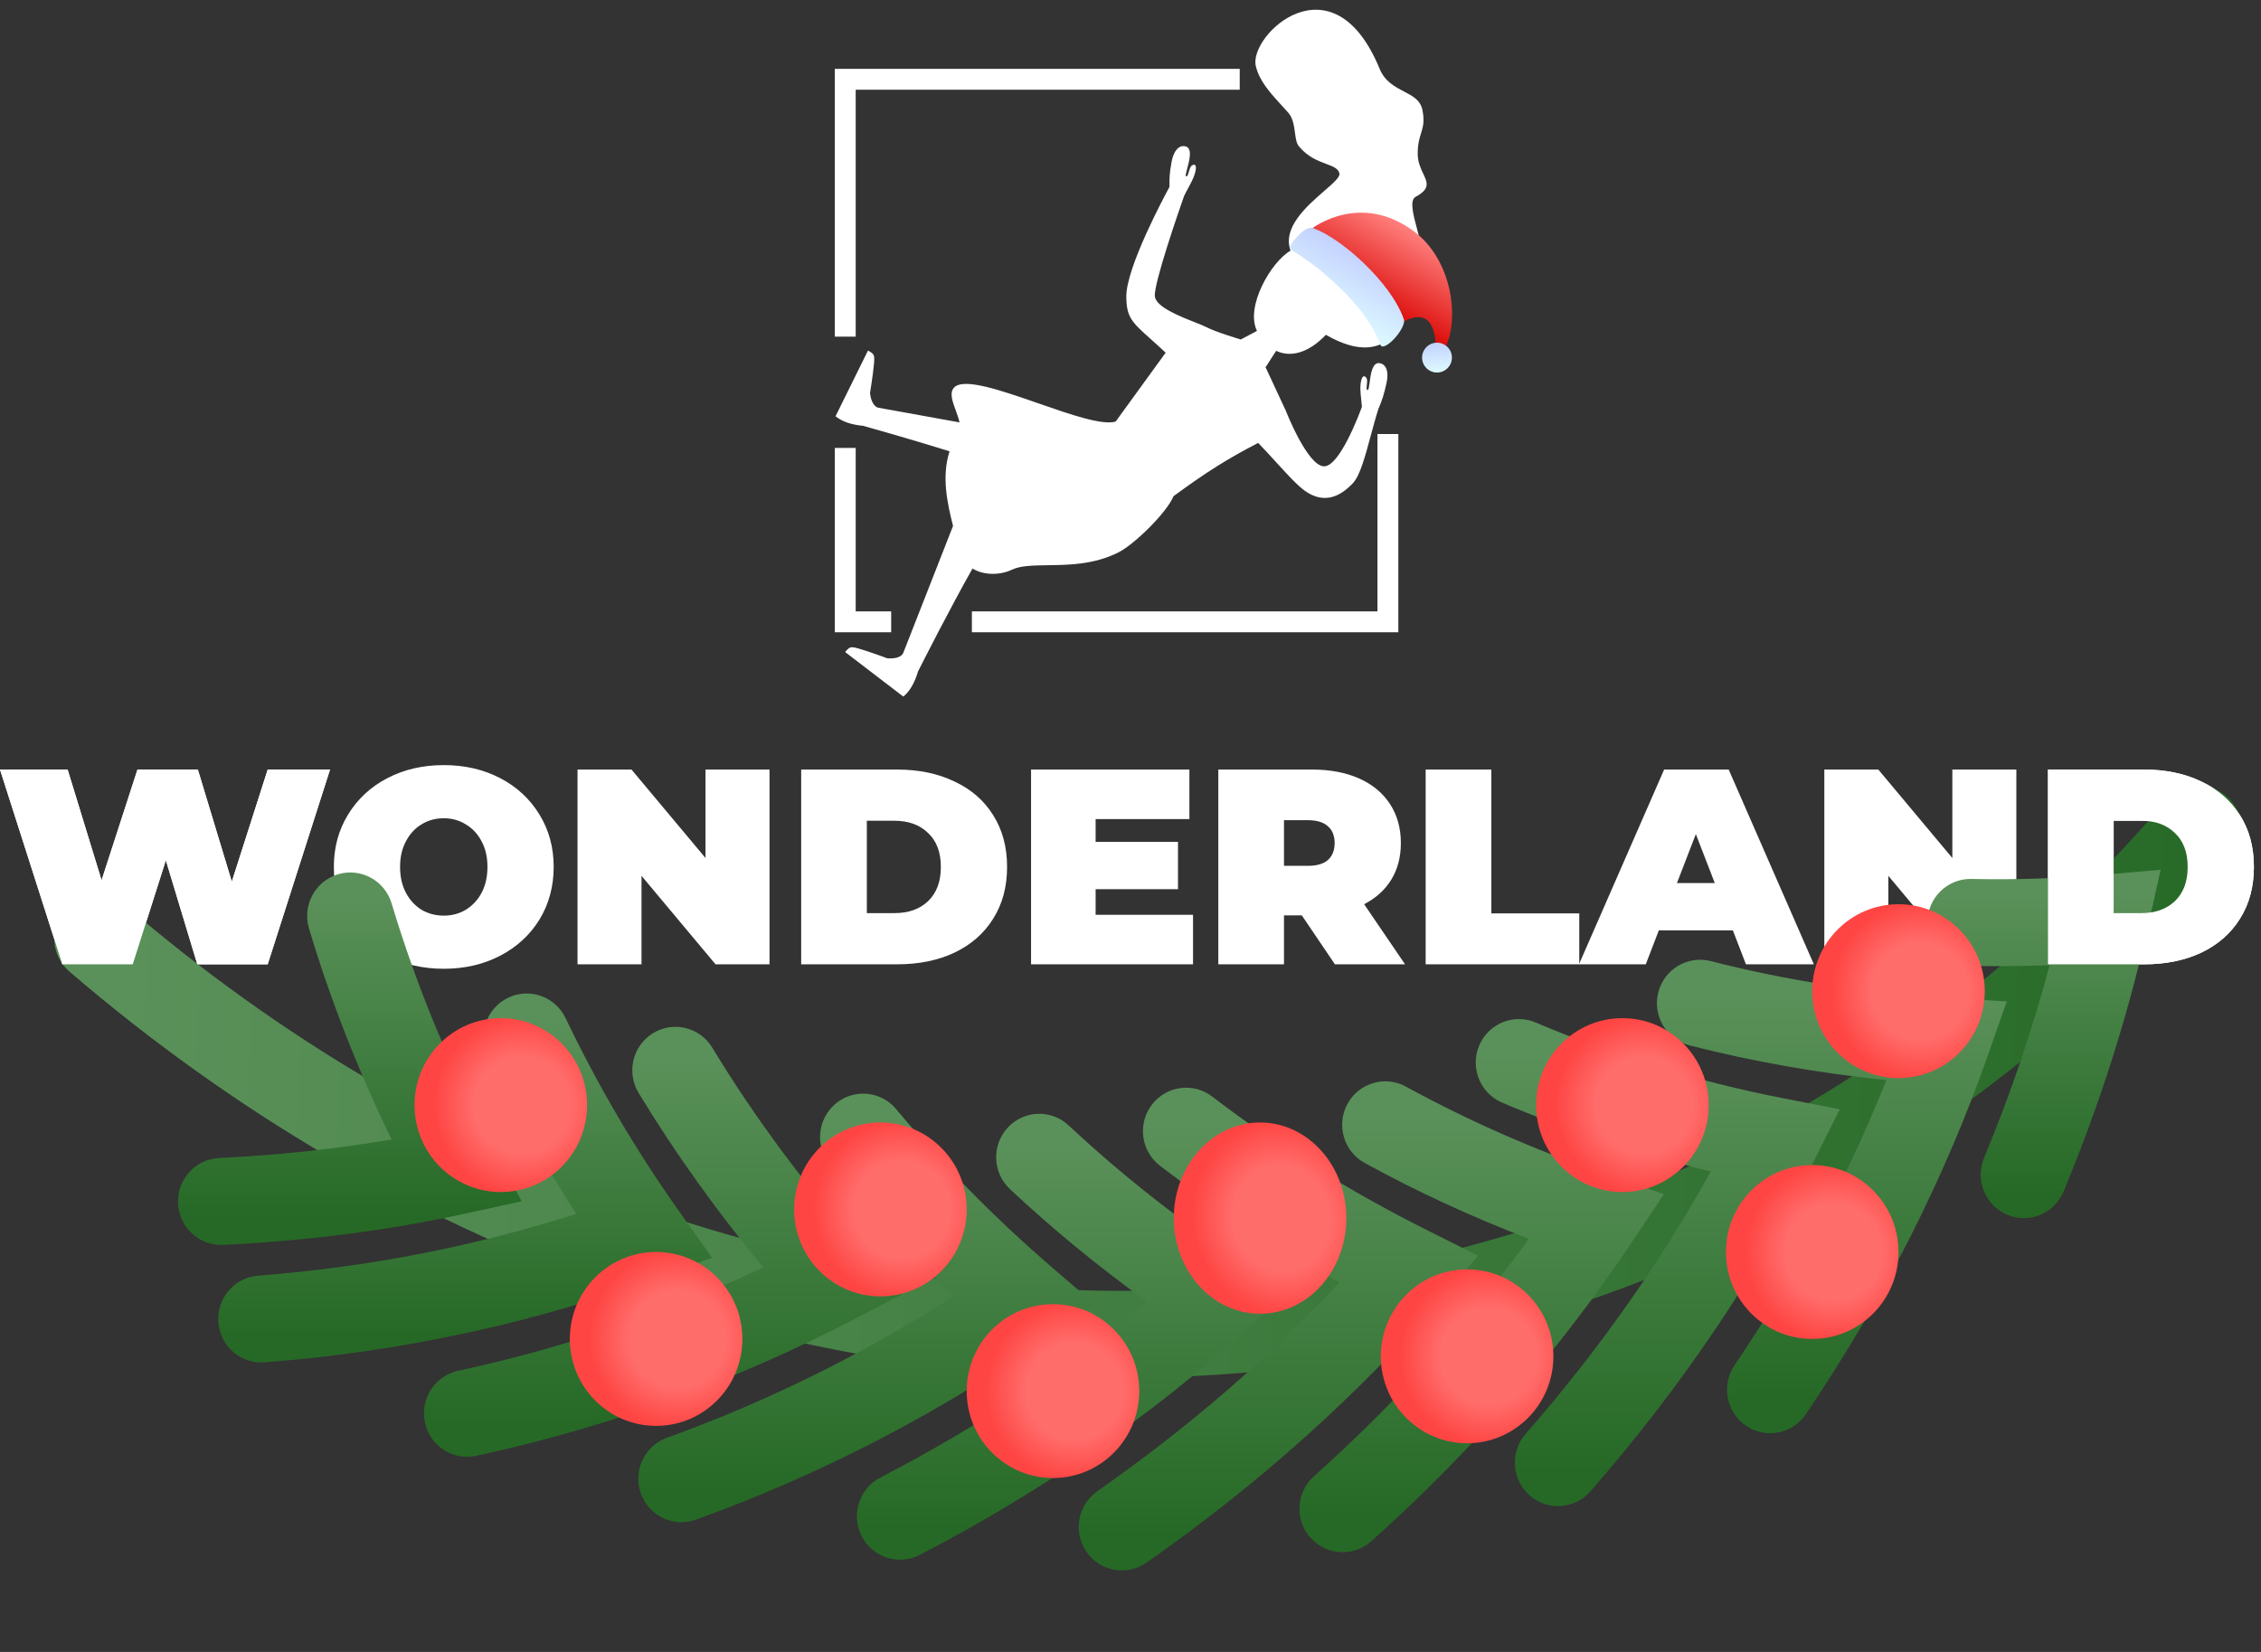 <svg width="130" height="95" viewBox="0 0 130 95" fill="none" xmlns="http://www.w3.org/2000/svg">
<rect x="0" y="0" width="130" height="95" fill="#333333" stroke="none"/>
<path fill-rule="evenodd" clip-rule="evenodd" d="M48 3.96H71.28V5.16H49.2V19.36H48V3.96ZM79.2 35.16V24.96H80.4V36.36H55.88V35.16H79.2ZM49.2 35.16V25.76H48V36.36H51.24V35.16H49.2Z" fill="white"/>
<path fill-rule="evenodd" clip-rule="evenodd" d="M77.011 9.964C77.067 10.175 76.659 10.53 76.132 10.988C75.138 11.852 73.72 13.084 74.201 14.415C73.091 15.044 71.582 17.641 72.273 19.03L71.341 19.523L71.341 19.523C71.341 19.523 69.901 19.1 69.341 18.803C69.207 18.733 68.974 18.641 68.696 18.531L68.696 18.531C67.808 18.181 66.461 17.649 66.4 17.04C66.327 16.311 67.814 12.031 68.08 11.274C68.152 11.119 68.236 10.965 68.32 10.81C68.515 10.452 68.71 10.094 68.755 9.731C68.778 9.537 68.728 9.384 68.516 9.527C68.44 9.585 68.395 9.739 68.354 9.879L68.354 9.879C68.308 10.036 68.268 10.174 68.197 10.139C68.148 10.114 68.197 9.932 68.261 9.694C68.385 9.232 68.565 8.561 68.197 8.427C67.931 8.33 67.519 8.468 67.36 9.324C67.239 9.969 67.24 10.231 67.24 10.703L67.24 10.753C66.918 11.344 64.76 15.374 64.76 17.04C64.76 18.242 65.075 18.524 66.148 19.486L66.148 19.486L66.148 19.486C66.396 19.709 66.685 19.968 67.021 20.283L64.146 24.244C63.375 24.474 61.548 23.838 59.706 23.197L59.706 23.197C57.573 22.455 55.42 21.706 54.861 22.283C54.575 22.578 54.764 23.093 54.955 23.612L54.955 23.612C55.039 23.843 55.125 24.076 55.169 24.291L50.501 23.447C50.187 23.378 50.05 22.906 50.023 22.595C50.105 22.118 50.306 20.766 50.261 20.527C50.228 20.356 50.152 20.29 49.906 20.16L48.04 23.939C48.476 24.292 49.06 24.436 49.621 24.487L49.621 24.487C50.146 24.634 52.417 25.273 54.597 25.953C54.125 27.401 54.472 28.974 54.797 30.245L51.933 37.552C51.804 37.846 51.315 37.889 51.004 37.855C50.552 37.682 49.265 37.224 49.021 37.222C48.848 37.221 48.768 37.283 48.593 37.498L51.939 40.061C52.37 39.701 52.624 39.157 52.783 38.616L52.782 38.616C53.084 38.019 54.617 34.995 55.915 32.696C56.6 33.115 57.544 33.069 58.181 32.763C58.673 32.527 59.396 32.517 60.24 32.505H60.24H60.24C61.457 32.489 62.926 32.469 64.32 31.76C65.242 31.291 67.1 29.46 67.474 28.535C69.359 27.152 70.557 26.395 72.342 25.471C72.69 25.833 73.032 26.207 73.356 26.562L73.356 26.562C74.009 27.277 74.591 27.913 75.013 28.217C76.118 29.011 77.055 28.573 77.796 27.776C78.197 27.344 78.495 26.24 78.808 25.076L78.808 25.075L78.808 25.075C78.951 24.545 79.097 24.004 79.257 23.507H79.259C79.461 23.028 79.578 22.687 79.721 22.018C79.9 21.182 79.571 20.896 79.289 20.881C78.897 20.859 78.808 21.535 78.747 22.001C78.715 22.242 78.691 22.426 78.636 22.429C78.557 22.433 78.572 22.292 78.589 22.133L78.589 22.133C78.605 21.99 78.622 21.833 78.574 21.752C78.432 21.539 78.328 21.658 78.275 21.843C78.178 22.188 78.222 22.588 78.266 22.987L78.266 22.988L78.266 22.989C78.281 23.126 78.296 23.263 78.305 23.397C78.164 23.785 77.032 26.817 76.133 26.817C75.173 26.817 73.92 23.597 73.92 23.597L73.919 23.597L72.764 21.114L72.769 21.108C72.84 21.015 72.928 20.875 73.033 20.707L73.033 20.707C73.132 20.55 73.247 20.367 73.377 20.176C74.22 20.577 75.255 20.285 76.233 19.254C79.804 21.311 80.857 18.555 81.52 16.56C82.2 15.888 81.82 14.464 81.5 13.263C81.248 12.321 81.033 11.515 81.396 11.318C82.242 10.858 82.073 10.502 81.83 9.987C81.686 9.682 81.516 9.321 81.514 8.851C81.512 8.282 81.614 7.956 81.705 7.662C81.817 7.301 81.914 6.989 81.788 6.339C81.676 5.758 81.221 5.52 80.716 5.257C80.197 4.986 79.625 4.688 79.325 3.959C76.623 -2.608 71.758 2.051 72.208 3.814C72.431 4.689 72.993 5.302 73.852 6.24L73.853 6.241L73.854 6.243L73.855 6.243L73.856 6.245L73.857 6.245C73.921 6.315 73.986 6.387 74.053 6.46C74.341 6.775 74.401 7.226 74.456 7.63C74.499 7.947 74.537 8.235 74.678 8.407C75.184 9.027 75.782 9.25 76.248 9.425C76.639 9.571 76.937 9.683 77.011 9.964Z" fill="white"/>
<g clip-path="url(#clip0_547_8040)">
<path d="M75.475 13.115C75.475 13.115 78.202 11.013 81.28 13.291C83.575 14.994 83.924 18.499 83.052 20.085C82.848 20.455 82.55 20.124 82.55 20.124C82.55 20.124 82.626 18.727 81.948 18.335C81.353 17.992 80.45 18.653 80.45 18.653C80.45 18.653 79.333 17.908 77.108 15.708C74.883 13.507 75.475 13.115 75.475 13.115Z" fill="url(#paint0_linear_547_8040)"/>
<path d="M80.716 18.358C80.862 18.781 79.904 19.954 79.47 19.927C79.239 19.913 79.286 18.709 76.977 16.494C75.141 14.733 74.137 14.434 74.16 14.228C74.184 14.022 75.007 12.958 75.475 13.115C77.075 13.649 79.981 16.235 80.716 18.358Z" fill="url(#paint1_linear_547_8040)"/>
<path d="M82.698 21.421C83.17 21.379 83.519 20.962 83.477 20.49C83.436 20.018 83.019 19.669 82.547 19.711C82.075 19.753 81.726 20.169 81.768 20.641C81.81 21.113 82.226 21.462 82.698 21.421Z" fill="url(#paint2_linear_547_8040)"/>
</g>
<path d="M18.976 44.256L15.392 55.456H11.344L9.536 49.472L7.632 55.456H3.584L0 44.256H3.888L5.84 50.624L7.904 44.256H11.376L13.328 50.704L15.392 44.256H18.976Z" fill="white"/>
<path d="M25.515 55.712C24.309 55.712 23.227 55.461 22.267 54.96C21.307 54.459 20.555 53.765 20.011 52.88C19.467 51.984 19.195 50.976 19.195 49.856C19.195 48.736 19.467 47.733 20.011 46.848C20.555 45.952 21.307 45.253 22.267 44.752C23.227 44.251 24.309 44 25.515 44C26.72 44 27.803 44.251 28.763 44.752C29.723 45.253 30.475 45.952 31.019 46.848C31.563 47.733 31.835 48.736 31.835 49.856C31.835 50.976 31.563 51.984 31.019 52.88C30.475 53.765 29.723 54.459 28.763 54.96C27.803 55.461 26.72 55.712 25.515 55.712ZM25.515 52.656C25.984 52.656 26.405 52.544 26.779 52.32C27.163 52.085 27.467 51.76 27.691 51.344C27.915 50.917 28.027 50.421 28.027 49.856C28.027 49.291 27.915 48.8 27.691 48.384C27.467 47.957 27.163 47.632 26.779 47.408C26.405 47.173 25.984 47.056 25.515 47.056C25.045 47.056 24.619 47.173 24.235 47.408C23.861 47.632 23.563 47.957 23.339 48.384C23.115 48.8 23.003 49.291 23.003 49.856C23.003 50.421 23.115 50.917 23.339 51.344C23.563 51.76 23.861 52.085 24.235 52.32C24.619 52.544 25.045 52.656 25.515 52.656Z" fill="white"/>
<path d="M44.245 44.256V55.456H41.141L36.885 50.368V55.456H33.205V44.256H36.309L40.565 49.344V44.256H44.245Z" fill="white"/>
<path d="M46.065 44.256H51.584C52.833 44.256 53.931 44.485 54.88 44.944C55.84 45.392 56.582 46.037 57.105 46.88C57.638 47.723 57.904 48.715 57.904 49.856C57.904 50.997 57.638 51.989 57.105 52.832C56.582 53.675 55.84 54.325 54.88 54.784C53.931 55.232 52.833 55.456 51.584 55.456H46.065V44.256ZM51.425 52.512C52.235 52.512 52.88 52.283 53.361 51.824C53.851 51.355 54.096 50.699 54.096 49.856C54.096 49.013 53.851 48.363 53.361 47.904C52.88 47.435 52.235 47.2 51.425 47.2H49.84V52.512H51.425Z" fill="white"/>
<path d="M68.595 52.608V55.456H59.283V44.256H68.387V47.104H62.995V48.416H67.731V51.136H62.995V52.608H68.595Z" fill="white"/>
<path d="M74.849 52.64H73.825V55.456H70.049V44.256H75.441C76.475 44.256 77.377 44.427 78.145 44.768C78.913 45.109 79.505 45.6 79.921 46.24C80.337 46.88 80.545 47.627 80.545 48.48C80.545 49.28 80.364 49.979 80.001 50.576C79.638 51.173 79.115 51.648 78.433 52L80.785 55.456H76.753L74.849 52.64ZM76.737 48.48C76.737 48.064 76.609 47.744 76.353 47.52C76.097 47.285 75.713 47.168 75.201 47.168H73.825V49.792H75.201C75.713 49.792 76.097 49.68 76.353 49.456C76.609 49.221 76.737 48.896 76.737 48.48Z" fill="white"/>
<path d="M81.971 44.256H85.747V52.528H90.803V55.456H81.971V44.256Z" fill="white"/>
<path d="M99.634 53.504H95.378L94.626 55.456H90.786L95.682 44.256H99.394L104.29 55.456H100.386L99.634 53.504ZM98.594 50.784L97.506 47.968L96.418 50.784H98.594Z" fill="white"/>
<path d="M115.933 44.256V55.456H112.829L108.573 50.368V55.456H104.893V44.256H107.997L112.253 49.344V44.256H115.933Z" fill="white"/>
<path d="M117.752 44.256H123.272C124.52 44.256 125.619 44.485 126.568 44.944C127.528 45.392 128.269 46.037 128.792 46.88C129.325 47.723 129.592 48.715 129.592 49.856C129.592 50.997 129.325 51.989 128.792 52.832C128.269 53.675 127.528 54.325 126.568 54.784C125.619 55.232 124.52 55.456 123.272 55.456H117.752V44.256ZM123.112 52.512C123.923 52.512 124.568 52.283 125.048 51.824C125.539 51.355 125.784 50.699 125.784 49.856C125.784 49.013 125.539 48.363 125.048 47.904C124.568 47.435 123.923 47.2 123.112 47.2H121.528V52.512H123.112Z" fill="white"/>
<path fill-rule="evenodd" clip-rule="evenodd" d="M128.034 45.8C129.07 46.704 129.182 48.283 128.285 49.326C95.229 87.783 41.687 88.262 3.991 55.873C2.949 54.977 2.824 53.399 3.713 52.348C4.602 51.297 6.167 51.172 7.21 52.068C42.835 82.678 93.266 82.431 124.536 46.052C125.433 45.009 126.999 44.896 128.034 45.8Z" fill="url(#paint3_linear_547_8040)"/>
<path fill-rule="evenodd" clip-rule="evenodd" d="M29.206 57.383C30.44 56.783 31.922 57.305 32.517 58.548C34.331 62.337 36.5 66.07 39.041 69.653L40.94 72.33L37.872 73.456C30.946 75.999 23.392 77.712 15.218 78.346C13.852 78.452 12.659 77.422 12.554 76.045C12.449 74.669 13.471 73.467 14.837 73.361C21.373 72.854 27.471 71.619 33.135 69.803C31.213 66.837 29.521 63.795 28.049 60.721C27.454 59.477 27.972 57.983 29.206 57.383Z" fill="url(#paint4_linear_547_8040)"/>
<path fill-rule="evenodd" clip-rule="evenodd" d="M19.424 50.282C20.735 49.883 22.119 50.63 22.516 51.952C23.945 56.719 25.913 61.493 28.421 66.155L29.998 69.084L26.767 69.79C22.329 70.76 17.663 71.358 12.834 71.59C11.466 71.656 10.303 70.591 10.238 69.212C10.173 67.833 11.229 66.662 12.597 66.596C16.015 66.431 19.33 66.074 22.517 65.527C20.571 61.532 18.987 57.468 17.767 53.399C17.371 52.077 18.113 50.682 19.424 50.282Z" fill="url(#paint5_linear_547_8040)"/>
<path fill-rule="evenodd" clip-rule="evenodd" d="M37.541 59.419C38.71 58.699 40.237 59.07 40.952 60.248C43.407 64.295 46.342 68.254 49.711 72.023L51.863 74.432L49.005 75.918C42.536 79.281 35.306 82.009 27.377 83.723C26.038 84.012 24.719 83.152 24.432 81.802C24.145 80.452 24.998 79.123 26.337 78.834C32.67 77.465 38.531 75.409 43.885 72.884C41.2 69.649 38.802 66.289 36.719 62.856C36.005 61.678 36.373 60.14 37.541 59.419Z" fill="url(#paint6_linear_547_8040)"/>
<path fill-rule="evenodd" clip-rule="evenodd" d="M48.037 63.478C49.087 62.591 50.652 62.73 51.531 63.789C54.184 66.981 57.181 70.041 60.507 72.904L62.949 75.006L60.315 76.857C54.348 81.048 47.561 84.665 40.017 87.392C38.728 87.858 37.308 87.182 36.845 85.882C36.383 84.583 37.053 83.151 38.343 82.685C44.375 80.504 49.889 77.723 54.849 74.525C52.27 72.123 49.894 69.605 47.729 66.999C46.849 65.941 46.987 64.364 48.037 63.478Z" fill="url(#paint7_linear_547_8040)"/>
<path fill-rule="evenodd" clip-rule="evenodd" d="M57.937 64.852C58.869 63.84 60.438 63.78 61.442 64.719C64.425 67.508 67.727 70.128 71.35 72.533L74.035 74.314L71.645 76.48C66.244 81.375 59.967 85.749 52.883 89.419C51.665 90.051 50.169 89.567 49.543 88.339C48.917 87.111 49.397 85.604 50.615 84.973C56.302 82.026 61.418 78.613 65.931 74.846C63.117 72.816 60.496 70.655 58.069 68.385C57.064 67.446 57.005 65.864 57.937 64.852Z" fill="url(#paint8_linear_547_8040)"/>
<path fill-rule="evenodd" clip-rule="evenodd" d="M66.221 63.54C67.05 62.44 68.606 62.226 69.697 63.062C73.432 65.922 77.588 68.512 82.118 70.778L84.992 72.216L82.888 74.657C78.124 80.187 72.422 85.317 65.917 89.866C64.792 90.653 63.246 90.372 62.465 89.238C61.684 88.103 61.964 86.546 63.089 85.758C68.329 82.094 72.995 78.051 77.021 73.743C73.328 71.72 69.877 69.479 66.696 67.043C65.605 66.207 65.393 64.639 66.221 63.54Z" fill="url(#paint9_linear_547_8040)"/>
<path fill-rule="evenodd" clip-rule="evenodd" d="M77.471 63.492C78.125 62.279 79.631 61.83 80.835 62.489C84.46 64.475 88.383 66.199 92.59 67.628L95.668 68.674L93.857 71.391C89.796 77.486 84.79 83.317 78.842 88.635C77.817 89.551 76.249 89.456 75.34 88.423C74.431 87.391 74.525 85.81 75.55 84.894C80.315 80.633 84.433 76.034 87.903 71.244C84.588 69.969 81.439 68.511 78.466 66.882C77.263 66.223 76.817 64.705 77.471 63.492Z" fill="url(#paint10_linear_547_8040)"/>
<path fill-rule="evenodd" clip-rule="evenodd" d="M85.046 60.133C85.578 58.861 87.033 58.265 88.295 58.802C92.709 60.679 97.48 62.177 102.558 63.166L105.778 63.793L104.303 66.745C100.998 73.357 96.687 79.759 91.442 85.766C90.537 86.802 88.969 86.903 87.941 85.99C86.913 85.078 86.813 83.499 87.718 82.462C91.929 77.64 95.487 72.571 98.362 67.368C94.141 66.353 90.133 65.011 86.366 63.409C85.104 62.872 84.513 61.405 85.046 60.133Z" fill="url(#paint11_linear_547_8040)"/>
<path fill-rule="evenodd" clip-rule="evenodd" d="M95.344 57.078C95.682 55.74 97.032 54.931 98.359 55.271C102.685 56.38 107.283 57.102 112.094 57.392L115.383 57.591L114.284 60.722C111.806 67.777 108.318 74.688 103.829 81.329C103.058 82.471 101.515 82.766 100.383 81.988C99.251 81.211 98.958 79.656 99.73 78.514C103.333 73.183 106.241 67.692 108.461 62.114C104.544 61.717 100.759 61.045 97.137 60.117C95.809 59.776 95.007 58.416 95.344 57.078Z" fill="url(#paint12_linear_547_8040)"/>
<path fill-rule="evenodd" clip-rule="evenodd" d="M124.23 50.019L123.484 53.349C122.35 58.41 120.738 63.493 118.651 68.518C118.122 69.791 116.669 70.391 115.405 69.858C114.142 69.325 113.547 67.86 114.076 66.587C115.605 62.906 116.861 59.2 117.846 55.504C116.297 55.565 114.763 55.578 113.247 55.544C111.877 55.514 110.792 54.371 110.821 52.991C110.851 51.61 111.986 50.516 113.355 50.546C115.807 50.6 118.311 50.525 120.855 50.308L124.23 50.019Z" fill="url(#paint13_linear_547_8040)"/>
<ellipse cx="104.197" cy="72" rx="4.961" ry="5" fill="url(#paint14_radial_547_8040)"/>
<ellipse cx="84.354" cy="78" rx="4.961" ry="5" fill="url(#paint15_radial_547_8040)"/>
<ellipse cx="60.543" cy="80" rx="4.961" ry="5" fill="url(#paint16_radial_547_8040)"/>
<ellipse cx="72.449" cy="70.052" rx="4.961" ry="5.5" fill="url(#paint17_radial_547_8040)"/>
<ellipse cx="50.622" cy="69.552" rx="4.961" ry="5" fill="url(#paint18_radial_547_8040)"/>
<ellipse cx="37.724" cy="77" rx="4.961" ry="5" fill="url(#paint19_radial_547_8040)"/>
<ellipse cx="28.795" cy="63.552" rx="4.961" ry="5" fill="url(#paint20_radial_547_8040)"/>
<ellipse cx="93.283" cy="63.552" rx="4.961" ry="5" fill="url(#paint21_radial_547_8040)"/>
<ellipse cx="109.157" cy="57" rx="4.961" ry="5" fill="url(#paint22_radial_547_8040)"/>
<path d="M117.752 44.256H123.272C124.52 44.256 125.619 44.485 126.568 44.944C127.528 45.392 128.269 46.037 128.792 46.88C129.325 47.722 129.592 48.715 129.592 49.856C129.592 50.997 129.325 51.989 128.792 52.832C128.269 53.675 127.528 54.325 126.568 54.784C125.619 55.232 124.52 55.456 123.272 55.456H117.752V44.256ZM123.112 52.512C123.923 52.512 124.568 52.282 125.048 51.824C125.539 51.355 125.784 50.699 125.784 49.856C125.784 49.013 125.539 48.362 125.048 47.904C124.568 47.434 123.923 47.2 123.112 47.2H121.528V52.512H123.112Z" fill="white"/>
<path d="M18.976 44.256L15.392 55.456H11.344L9.536 49.472L7.632 55.456H3.584L0 44.256H3.888L5.84 50.624L7.904 44.256H11.376L13.328 50.704L15.392 44.256H18.976Z" fill="white"/>
<defs>
<linearGradient id="paint0_linear_547_8040" x1="81.216" y1="13.208" x2="78.544" y2="17.836" gradientUnits="userSpaceOnUse">
<stop stop-color="#FF7F7D"/>
<stop offset="1" stop-color="#D90300"/>
</linearGradient>
<linearGradient id="paint1_linear_547_8040" x1="78.424" y1="14.727" x2="76.43" y2="18.18" gradientUnits="userSpaceOnUse">
<stop stop-color="#C4D1FF"/>
<stop offset="1" stop-color="#DDFBFF"/>
</linearGradient>
<linearGradient id="paint2_linear_547_8040" x1="82.547" y1="19.711" x2="82.698" y2="21.421" gradientUnits="userSpaceOnUse">
<stop stop-color="#C4D1FF"/>
<stop offset="1" stop-color="#DDFBFF"/>
</linearGradient>
<linearGradient id="paint3_linear_547_8040" x1="6.969" y1="55.053" x2="129.502" y2="61.943" gradientUnits="userSpaceOnUse">
<stop stop-color="#5A915A"/>
<stop offset="1" stop-color="#266926"/>
</linearGradient>
<linearGradient id="paint4_linear_547_8040" x1="26.438" y1="58.697" x2="26.438" y2="76.79" gradientUnits="userSpaceOnUse">
<stop stop-color="#5A915A"/>
<stop offset="1" stop-color="#266926"/>
</linearGradient>
<linearGradient id="paint5_linear_547_8040" x1="19.904" y1="51.753" x2="19.904" y2="70.015" gradientUnits="userSpaceOnUse">
<stop stop-color="#5A915A"/>
<stop offset="1" stop-color="#266926"/>
</linearGradient>
<linearGradient id="paint6_linear_547_8040" x1="37.825" y1="60.874" x2="37.825" y2="81.957" gradientUnits="userSpaceOnUse">
<stop stop-color="#5A915A"/>
<stop offset="1" stop-color="#266926"/>
</linearGradient>
<linearGradient id="paint7_linear_547_8040" x1="49.542" y1="64.71" x2="49.542" y2="85.723" gradientUnits="userSpaceOnUse">
<stop stop-color="#5A915A"/>
<stop offset="1" stop-color="#266926"/>
</linearGradient>
<linearGradient id="paint8_linear_547_8040" x1="61.386" y1="65.942" x2="61.386" y2="87.807" gradientUnits="userSpaceOnUse">
<stop stop-color="#5A915A"/>
<stop offset="1" stop-color="#266926"/>
</linearGradient>
<linearGradient id="paint9_linear_547_8040" x1="73.261" y1="64.598" x2="73.261" y2="88.267" gradientUnits="userSpaceOnUse">
<stop stop-color="#5A915A"/>
<stop offset="1" stop-color="#266926"/>
</linearGradient>
<linearGradient id="paint10_linear_547_8040" x1="84.967" y1="64.181" x2="84.967" y2="87.269" gradientUnits="userSpaceOnUse">
<stop stop-color="#5A915A"/>
<stop offset="1" stop-color="#266926"/>
</linearGradient>
<linearGradient id="paint11_linear_547_8040" x1="95.089" y1="60.669" x2="95.089" y2="84.55" gradientUnits="userSpaceOnUse">
<stop stop-color="#5A915A"/>
<stop offset="1" stop-color="#266926"/>
</linearGradient>
<linearGradient id="paint12_linear_547_8040" x1="105.109" y1="57.2" x2="105.109" y2="80.416" gradientUnits="userSpaceOnUse">
<stop stop-color="#5A915A"/>
<stop offset="1" stop-color="#266926"/>
</linearGradient>
<linearGradient id="paint13_linear_547_8040" x1="117.381" y1="51.495" x2="117.381" y2="68.577" gradientUnits="userSpaceOnUse">
<stop stop-color="#5A915A"/>
<stop offset="1" stop-color="#266926"/>
</linearGradient>
<radialGradient id="paint14_radial_547_8040" cx="0" cy="0" r="1" gradientUnits="userSpaceOnUse" gradientTransform="translate(105.437 72) rotate(76.07) scale(5.152 5.116)">
<stop offset="0.537" stop-color="#FF6D6B"/>
<stop offset="1" stop-color="#FE4543"/>
</radialGradient>
<radialGradient id="paint15_radial_547_8040" cx="0" cy="0" r="1" gradientUnits="userSpaceOnUse" gradientTransform="translate(85.595 78) rotate(76.07) scale(5.152 5.116)">
<stop offset="0.537" stop-color="#FF6D6B"/>
<stop offset="1" stop-color="#FE4543"/>
</radialGradient>
<radialGradient id="paint16_radial_547_8040" cx="0" cy="0" r="1" gradientUnits="userSpaceOnUse" gradientTransform="translate(61.783 80) rotate(76.07) scale(5.152 5.116)">
<stop offset="0.537" stop-color="#FF6D6B"/>
<stop offset="1" stop-color="#FE4543"/>
</radialGradient>
<radialGradient id="paint17_radial_547_8040" cx="0" cy="0" r="1" gradientUnits="userSpaceOnUse" gradientTransform="translate(73.689 70.052) rotate(77.293) scale(5.638 5.142)">
<stop offset="0.537" stop-color="#FF6D6B"/>
<stop offset="1" stop-color="#FE4543"/>
</radialGradient>
<radialGradient id="paint18_radial_547_8040" cx="0" cy="0" r="1" gradientUnits="userSpaceOnUse" gradientTransform="translate(51.862 69.552) rotate(76.07) scale(5.152 5.116)">
<stop offset="0.537" stop-color="#FF6D6B"/>
<stop offset="1" stop-color="#FE4543"/>
</radialGradient>
<radialGradient id="paint19_radial_547_8040" cx="0" cy="0" r="1" gradientUnits="userSpaceOnUse" gradientTransform="translate(38.965 77) rotate(76.07) scale(5.152 5.116)">
<stop offset="0.537" stop-color="#FF6D6B"/>
<stop offset="1" stop-color="#FE4543"/>
</radialGradient>
<radialGradient id="paint20_radial_547_8040" cx="0" cy="0" r="1" gradientUnits="userSpaceOnUse" gradientTransform="translate(30.035 63.552) rotate(76.07) scale(5.152 5.116)">
<stop offset="0.537" stop-color="#FF6D6B"/>
<stop offset="1" stop-color="#FE4543"/>
</radialGradient>
<radialGradient id="paint21_radial_547_8040" cx="0" cy="0" r="1" gradientUnits="userSpaceOnUse" gradientTransform="translate(94.523 63.552) rotate(76.07) scale(5.152 5.116)">
<stop offset="0.537" stop-color="#FF6D6B"/>
<stop offset="1" stop-color="#FE4543"/>
</radialGradient>
<radialGradient id="paint22_radial_547_8040" cx="0" cy="0" r="1" gradientUnits="userSpaceOnUse" gradientTransform="translate(110.398 57) rotate(76.07) scale(5.152 5.116)">
<stop offset="0.537" stop-color="#FF6D6B"/>
<stop offset="1" stop-color="#FE4543"/>
</radialGradient>
<clipPath id="clip0_547_8040">
<rect width="11.373" height="6.697" fill="white" transform="matrix(0.866 0.5 -0.5 0.866 76.349 10.4)"/>
</clipPath>
</defs>
</svg>
